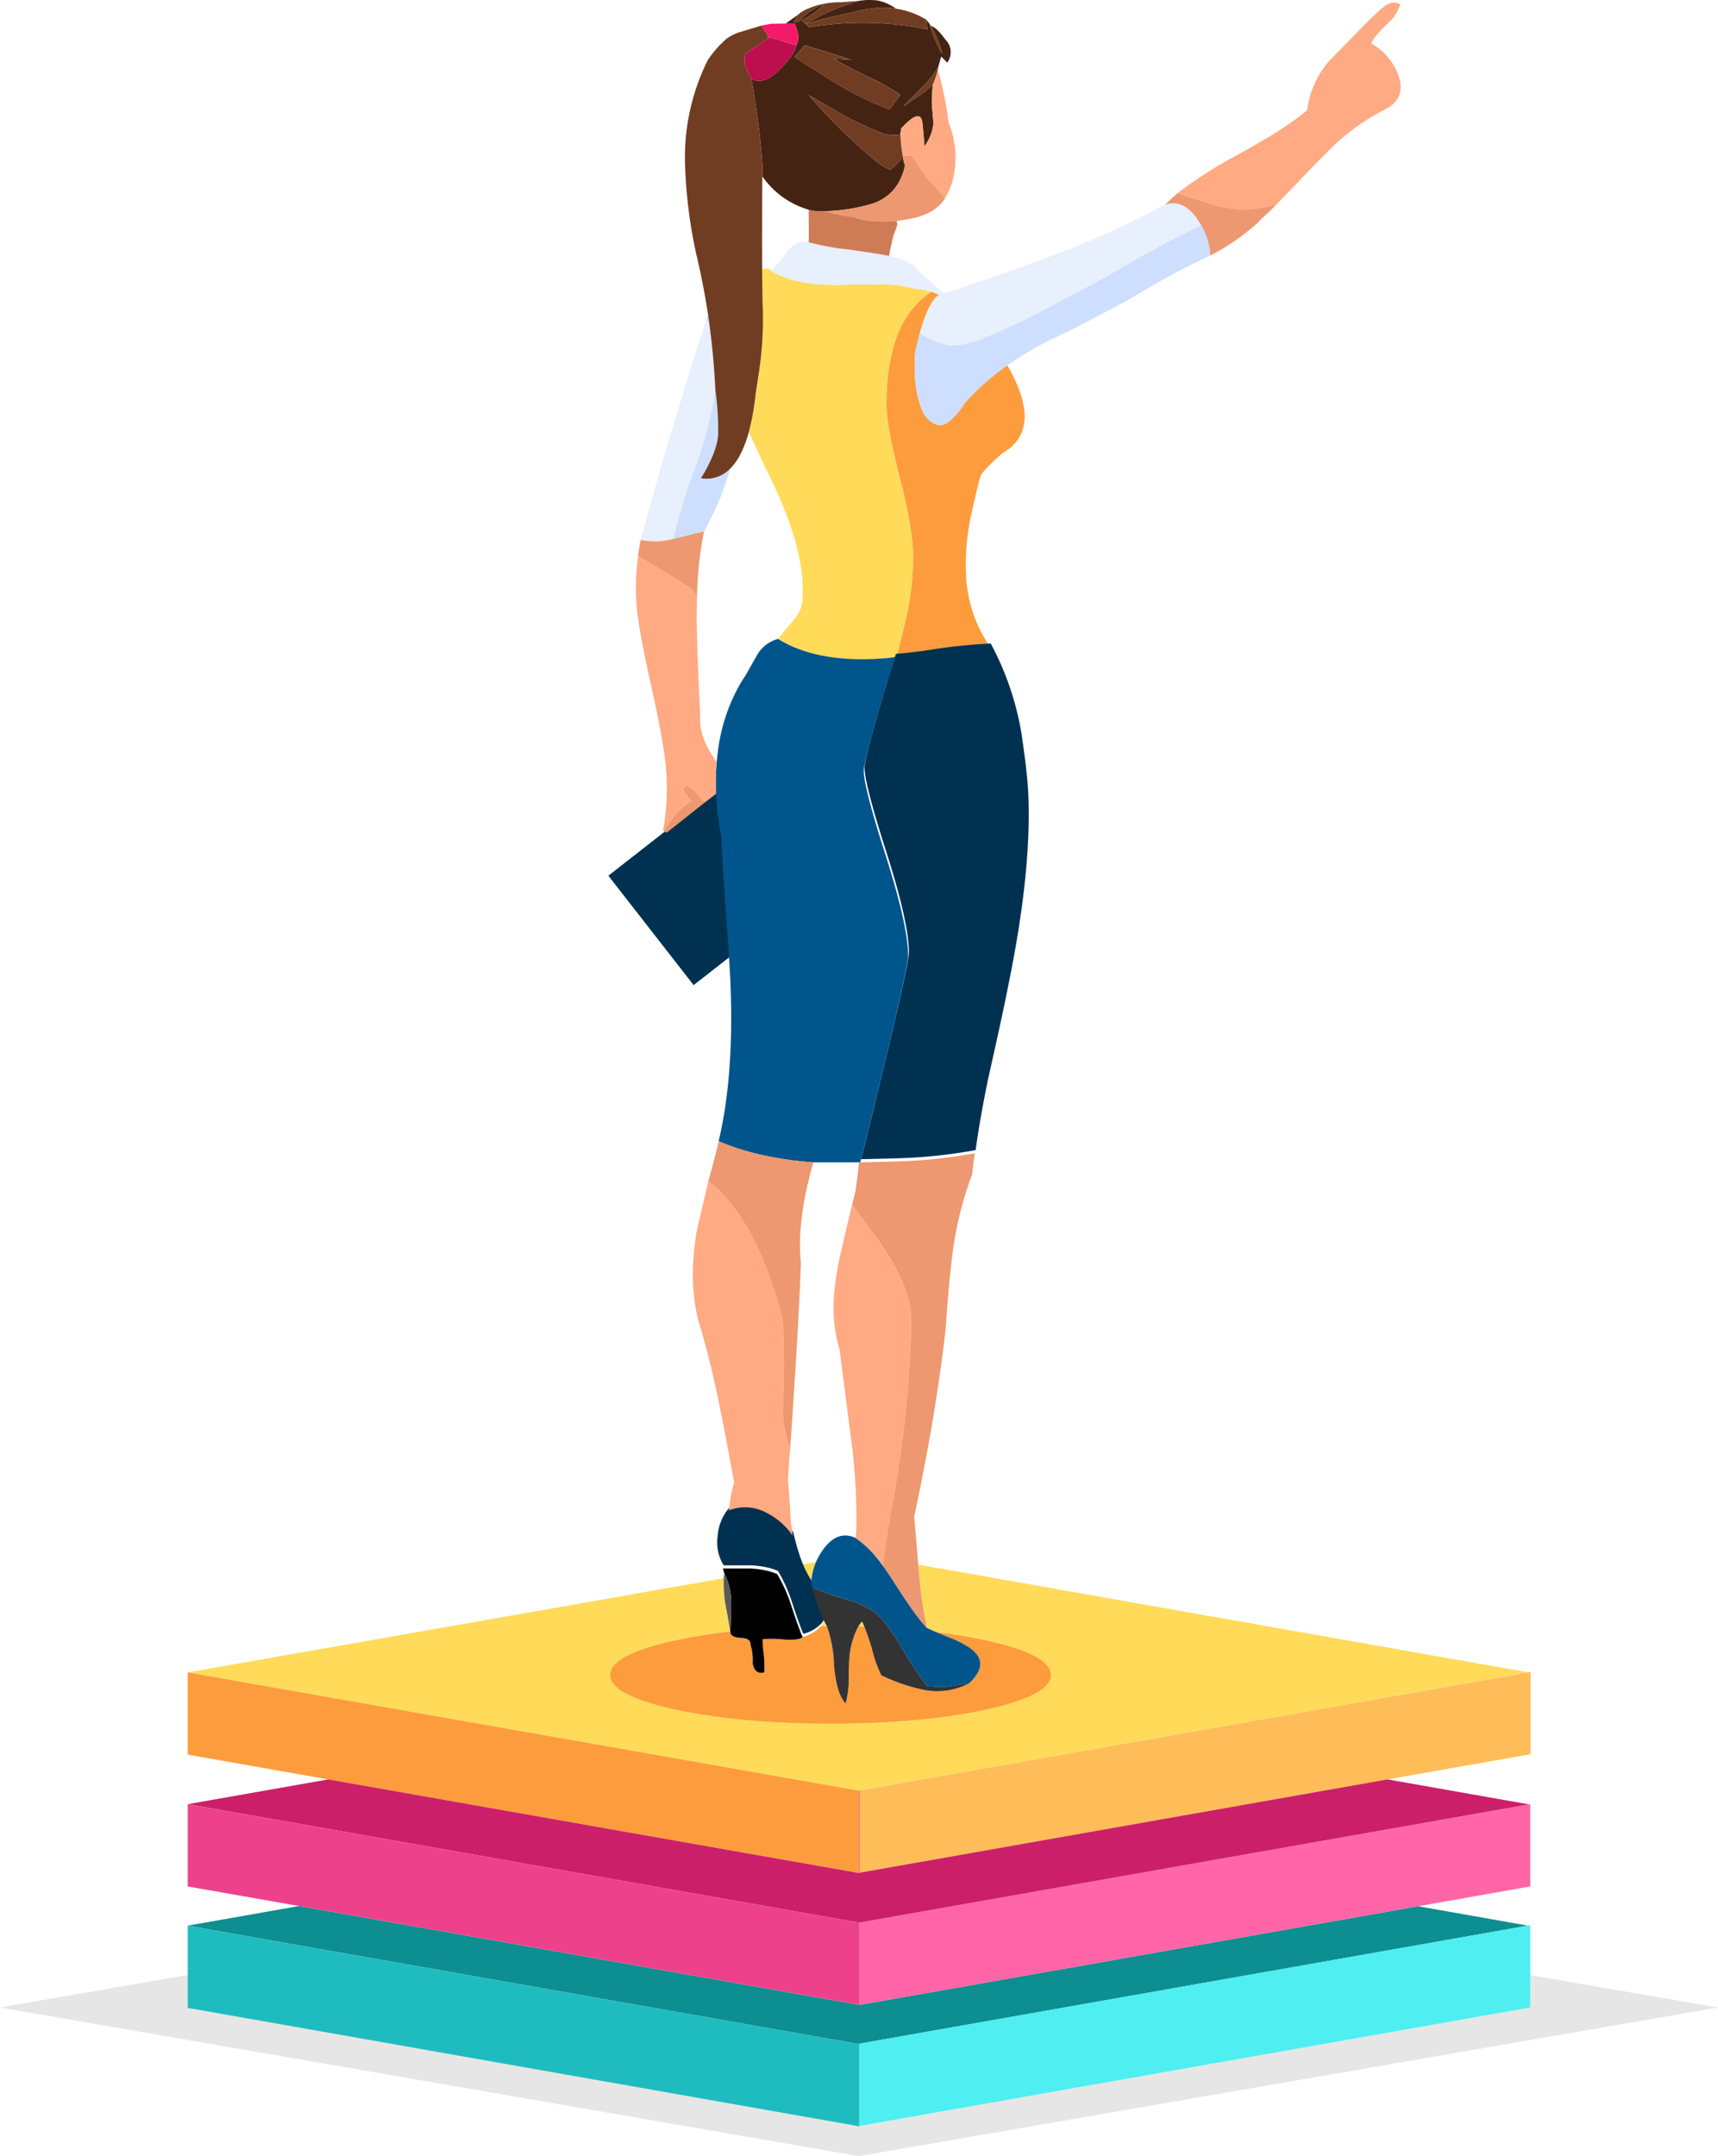 <svg xmlns="http://www.w3.org/2000/svg" width="340.198" height="426.764" viewBox="0 0 340.198 426.764">
  <g id="Grupo_10034" data-name="Grupo 10034" transform="translate(-566.403 -781.942)">
    <path id="Trazado_1730" data-name="Trazado 1730" d="M906.6,1017.619l-170.1,29.416-170.1-29.416,37.174-6.438v6.523l133.01,23.447v-.085l132.84-23.447v-6.395Z" transform="translate(0 161.672)" fill-rule="evenodd" opacity="0.1"/>
    <path id="Trazado_1731" data-name="Trazado 1731" d="M853.583,1007.061l-132.37,23.362v.085h-.085l-104.192-18.375h-.127l-28.606-5.072,22.04-3.88,110.97,19.569,110.628-19.526Z" transform="translate(15.374 156.029)" fill="#0d8e90" fill-rule="evenodd"/>
    <path id="Trazado_1732" data-name="Trazado 1732" d="M721.212,1045.188,588.2,1021.741v-16.285l28.606,5.072h.127L721.127,1028.9h.085v16.285Z" transform="translate(15.374 157.634)" fill="#1fbcbf" fill-rule="evenodd"/>
    <path id="Trazado_1733" data-name="Trazado 1733" d="M666.2,1014.8,798.786,991.4l.256-.042v16.285l-22.212,3.922L666.2,1031.089Z" transform="translate(70.384 147.69)" fill="#ff65a7" fill-rule="evenodd"/>
    <path id="Trazado_1734" data-name="Trazado 1734" d="M721.178,1008.319l-58.192-10.274-.684-.128-74.051-13.045,106.068-18.63a27.968,27.968,0,0,0,.256,4.817q.169.767,1.023,5.627v.085a108.1,108.1,0,0,0-11,1.79q-12.789,2.814-12.789,6.821T684.6,992.2q12.79,2.814,30.867,2.814,18.161,0,30.949-2.814,12.7-2.814,12.706-6.821t-12.706-6.821q-4.671-1.028-10.059-1.663-1.389-.609-1.792-.81a81.111,81.111,0,0,1-1.618-11c-.043-.529-.087-1.038-.128-1.535l120.816,21.316-132.37,23.362v.085Z" transform="translate(15.409 128.084)" fill="#ffdb59" fill-rule="evenodd"/>
    <path id="Trazado_1735" data-name="Trazado 1735" d="M680.279,890.269c-.275,0-.558.014-.853.042-.2.007-.394.019-.6.043q-12.278.683-19.7-3.922,2.133-2.645,3.327-4.007a6.834,6.834,0,0,0,1.535-4.775q.424-8.61-5.714-21.742-3.323-6.822-4.858-10.4a.756.756,0,0,1-.044-.128,50.281,50.281,0,0,0,1.323-7.46l.6-3.922a70.343,70.343,0,0,0,.769-14.324q-.044-3.187-.085-6.395a8.544,8.544,0,0,1,1.194-.171l.512.426q4.857,2.982,13.983,2.814,1.021,0,2.558-.085h5.2a26.932,26.932,0,0,1,6.906.853,13.994,13.994,0,0,1,3.24.6,14.684,14.684,0,0,0-3.24,2.728q-5.714,6.31-5.713,19.61,0,4.262,2.643,14.495,2.642,10.147,2.643,15.944a58.437,58.437,0,0,1-2.048,14.495q-.6,2.642-1.279,5.031h-.254Q681.215,890.182,680.279,890.269Z" transform="translate(61.339 21.979)" fill="#ffdb59" fill-rule="evenodd"/>
    <path id="Trazado_1736" data-name="Trazado 1736" d="M662.37,963.256a11.917,11.917,0,0,0-.938,4.434,20.154,20.154,0,0,1-2.005-3.922Z" transform="translate(65.606 127.873)" fill="#ffdb59" fill-rule="evenodd"/>
    <path id="Trazado_1737" data-name="Trazado 1737" d="M662.92,971.129h-1.192a4.323,4.323,0,0,0,.639-1.023A7.081,7.081,0,0,1,662.92,971.129Z" transform="translate(67.229 132.704)" fill="#ffdb59" fill-rule="evenodd"/>
    <path id="Trazado_1738" data-name="Trazado 1738" d="M666.078,971.137a10.093,10.093,0,0,1,.723-.981c.15.3.307.64.471,1.023Q666.686,971.164,666.078,971.137Z" transform="translate(70.296 132.739)" fill="#ffdb59" fill-rule="evenodd"/>
    <path id="Trazado_1739" data-name="Trazado 1739" d="M588.2,992.342V976.056l74.05,13.046.768.128L721.212,999.5v16.286L616.041,997.245Z" transform="translate(15.374 136.9)" fill="#fd9c3c" fill-rule="evenodd"/>
    <path id="Trazado_1740" data-name="Trazado 1740" d="M672.591,883.078a58.437,58.437,0,0,0,2.048-14.495q0-5.8-2.643-15.944-2.642-10.232-2.643-14.495,0-13.3,5.713-19.61a14.684,14.684,0,0,1,3.24-2.728q.6.256,1.107.426l.385.256c-.094.022-.191.049-.3.085q-1.959,1.622-3.579,7.5-.514,1.791-.938,4.093-.427,7.674,1.874,12.022,2.22,2.9,4.435,1.62a13.086,13.086,0,0,0,3.238-3.5.248.248,0,0,1,.085-.171q.427-.512.853-1.023c.314-.312.626-.626.94-.938l.085-.085a45.747,45.747,0,0,1,6.777-5.713q7.316,12.633-.98,17.394-3.921,3.412-4.348,4.6-.338.939-1.705,6.992a47.032,47.032,0,0,0-1.107,13.216,26.925,26.925,0,0,0,4.689,13.471,113.953,113.953,0,0,0-11.683,1.194,2.517,2.517,0,0,1-.6.085,1.354,1.354,0,0,0-.426.085,1.571,1.571,0,0,0-.512.085l-4.435.512H672a2.843,2.843,0,0,0-.684.085Q672,885.72,672.591,883.078Z" transform="translate(72.606 23.883)" fill="#fd9c3c" fill-rule="evenodd"/>
    <path id="Trazado_1741" data-name="Trazado 1741" d="M663.088,973.008q2.046.087,1.959,1.364a10.288,10.288,0,0,1,.426,3.666q.427,2.3,2.3,1.791a23.423,23.423,0,0,0-.085-3.325,31.191,31.191,0,0,1-.256-3.24,23.7,23.7,0,0,1,4.432.085q2.816.169,3.5-.512a7.5,7.5,0,0,0,3.624-2.132h1.192a25.064,25.064,0,0,1,1.407,7.674q.514,5.8,2.3,7.588a18.9,18.9,0,0,0,.6-3.837q0-2.814.084-4.178a16.135,16.135,0,0,1,1.835-7.2q.609.028,1.194.043.673,1.647,1.492,4.348a24.557,24.557,0,0,0,1.874,5.286,35.892,35.892,0,0,0,8.526,2.9,13.613,13.613,0,0,0,8.784-1.279q4.433-4.093.169-7.077a20.8,20.8,0,0,0-4.263-2.132q-1.422-.591-2.386-.98,5.39.634,10.059,1.663,12.7,2.814,12.706,6.821t-12.706,6.821q-12.789,2.814-30.949,2.814-18.077,0-30.867-2.814t-12.789-6.821q0-4.008,12.789-6.821a108.1,108.1,0,0,1,11-1.79Q661.027,972.924,663.088,973.008Z" transform="translate(49.967 133.127)" fill="#fd9c3c" fill-rule="evenodd"/>
    <path id="Trazado_1742" data-name="Trazado 1742" d="M799.042,1005.406v16.285L666.2,1045.138v-16.285l132.37-23.362Z" transform="translate(70.384 157.599)" fill="#4eeef1" fill-rule="evenodd"/>
    <path id="Trazado_1743" data-name="Trazado 1743" d="M666.252,999.453l132.37-23.362.47-.085v16.285l-28.35,4.989-104.49,18.458V999.453Z" transform="translate(70.419 136.864)" fill="#ffbd59" fill-rule="evenodd"/>
    <path id="Trazado_1744" data-name="Trazado 1744" d="M662.337,983.706l.684.128-.769-.128Zm58.79,36.493L588.2,996.751l27.838-4.9,105.172,18.545V994.108h.083v16.2l104.491-18.459,28.009,4.945-132.583,23.4Z" transform="translate(15.375 142.295)" fill="#cb2069" fill-rule="evenodd"/>
    <path id="Trazado_1745" data-name="Trazado 1745" d="M588.2,1007.641V991.356L721.127,1014.8h.085v16.285l-110.97-19.569Z" transform="translate(15.374 147.69)" fill="#ed428b" fill-rule="evenodd"/>
    <path id="Trazado_1746" data-name="Trazado 1746" d="M647.2,849.732q2.473-8.357,6.652-21.316c.2.261.37.489.51.682q.867,6.3,1.2,12.7l.043.554a71.843,71.843,0,0,1-3.965,15.39,109.98,109.98,0,0,0-4.348,14.239h-.172a13.3,13.3,0,0,1-6.309.171Q643.534,861.924,647.2,849.732Zm45.957-32.741a5.846,5.846,0,0,1,2.73,1.961l4.988,4.476q15.383-5.169,21.7-7.631a182.825,182.825,0,0,0,22.085-9.976q3.494-1.194,6.309,2.729c.283.453.568.911.853,1.364q-1.878.852-4.094,1.961-6.819,3.5-14.578,8.1-1.026.6-13.558,7.247-5.975,3.047-10.018,4.647a20.735,20.735,0,0,1-6.691,1.833q-2.645,0-6.821-2.387,1.619-5.883,3.579-7.5c.109-.036.206-.063.3-.085l-.385-.256q-.512-.171-1.107-.426a13.994,13.994,0,0,0-3.24-.6,26.932,26.932,0,0,0-6.906-.853h-5.2q-1.537.085-2.558.085-9.124.169-13.983-2.814a20.508,20.508,0,0,0,1.79-1.876q.512-.6,1.535-2.046,1.962-2.3,4.176-1.705a50.28,50.28,0,0,0,7.931,1.449q4.087.576,6.309.938c.713.135,1.281.247,1.705.341A18.654,18.654,0,0,1,693.153,816.991Z" transform="translate(52.47 16.644)" fill="#e8effd" fill-rule="evenodd"/>
    <path id="Trazado_1747" data-name="Trazado 1747" d="M651.465,825.755c.077.513.147,1.025.213,1.535-.14-.193-.309-.421-.51-.682Q651.309,826.183,651.465,825.755Zm85.648-4.348a.353.353,0,0,1-.256.085,1.031,1.031,0,0,1-.258.171c-.056.058-.112.114-.169.171q-2.645,1.535-6.565,3.581-2.474,1.279-5.372,2.814-2.729,1.363-6.054,2.9a73.559,73.559,0,0,0-7.718,4.689,45.747,45.747,0,0,0-6.777,5.713l-.085.085c-.314.312-.626.626-.94.938q-.425.511-.853,1.023a.248.248,0,0,0-.085.171,13.086,13.086,0,0,1-3.238,3.5q-2.218,1.279-4.435-1.62-2.3-4.348-1.874-12.022.424-2.3.938-4.093,4.177,2.389,6.821,2.387a20.735,20.735,0,0,0,6.691-1.833q4.044-1.6,10.018-4.647,12.536-6.65,13.558-7.247,7.758-4.6,14.578-8.1,2.22-1.11,4.094-1.961a13.265,13.265,0,0,1,1.791,5.968A140.663,140.663,0,0,0,737.113,821.407Zm-84.156,19.7a56.426,56.426,0,0,1,.512,8.271q-.169,3.5-3.411,8.782a6.554,6.554,0,0,0,5.842-1.961q-.264.826-.554,1.705-.6,1.79-1.194,3.411a72.148,72.148,0,0,1-3.5,7.418,11.623,11.623,0,0,1-1.364.256q-2.9.767-4.689,1.194a109.98,109.98,0,0,1,4.348-14.239,71.843,71.843,0,0,0,3.965-15.39Z" transform="translate(55.151 18.452)" fill="#cedefe" fill-rule="evenodd"/>
    <path id="Trazado_1748" data-name="Trazado 1748" d="M679.232,783.458c-.31.014-.622.041-.938.085a27.55,27.55,0,0,0-5.116.981q-2.985.512-8.782,2.132a44.485,44.485,0,0,1,8.867-4.007c.5-.174,1.013-.346,1.533-.512a12.911,12.911,0,0,1,3.924-.085q.258.056.512.128a9.3,9.3,0,0,1,3.069,1.492A14.4,14.4,0,0,0,679.232,783.458Zm-23.406,33.38q.031-.977.044-1.961a159.588,159.588,0,0,0-2.217-17.308q2.474,1.279,5.542-1.79,3.154-3.157,3.325-4.86,1.02-1.535-.341-4.348l-1.75.043,2.345-1.663a5.727,5.727,0,0,1-.3.725,6.029,6.029,0,0,1-.384.725l1.107-.256a9.668,9.668,0,0,1,2.6-2.3,14.112,14.112,0,0,1,2.43-1.194c-.206.2-.4.382-.6.554a16.27,16.27,0,0,1-4.009,2.771l.769.682.682.682a65.164,65.164,0,0,1,19.95-.213q1.765.258,3.5.639l-.172-1.876.6.767a22.381,22.381,0,0,0,2.471,5.883,18.208,18.208,0,0,0-2.217-5.457q1.11.256,2.9,2.729a3.449,3.449,0,0,1,.341,4.519l-1.194-1.194-.511,1.791c-.08.167-.165.338-.258.512a16.521,16.521,0,0,1-2.812,3.581q-3.154,3.154-3.924,4.007l1.963-1.364a23.327,23.327,0,0,0,3.837-2.9q-.087,1.366-.171,3.666l.339,3.922a8.887,8.887,0,0,1-1.791,4.519q-.253-3.5-.426-4.775-.425-2.814-4.178,1.279l-.169,1.194a7.815,7.815,0,0,1-3.2-.128c-.051-.015-.092-.029-.13-.043q-.67-.253-1.362-.554-2.888-1.161-6.311-2.942l-7.162-4.178a118.6,118.6,0,0,0,9.338,9.635q.775.724,1.577,1.449l2.473,2.046a10.565,10.565,0,0,0,2.727,1.705q.427,0,2.558-2.558a7.656,7.656,0,0,0,.426,1.705q-1.279,5.714-6.309,7.5a36.155,36.155,0,0,1-9.633,1.535,19.212,19.212,0,0,1-2.389-.085q-.381-.09-.767-.213A16.84,16.84,0,0,1,655.825,816.839Zm27.328-16.115a46.106,46.106,0,0,0-6.565-3.666q-4.691-2.3-6.651-3.5l3.579.256q-5.2-1.706-9.292-2.9l-2.046,2.3q5.54,3.581,9.038,5.713a66,66,0,0,0,9.805,4.689Z" transform="translate(61.534)" fill="#452312" fill-rule="evenodd"/>
    <path id="Trazado_1749" data-name="Trazado 1749" d="M670.363,980.073a7.5,7.5,0,0,1-3.624,2.132q-.312-.66-.812-2.046-.609-1.658-1.492-4.349a29.517,29.517,0,0,0-2.728-6.054,11.829,11.829,0,0,0-2.089-.682,18.942,18.942,0,0,0-3.2-.426h-5.455a8.5,8.5,0,0,1-1.2-5.8,9.59,9.59,0,0,1,2.387-5.713,8.785,8.785,0,0,1,7.162.341,13.738,13.738,0,0,1,5.457,4.689,39.7,39.7,0,0,0,1.663,5.713,20.067,20.067,0,0,0,2.005,3.922l.083.426A50.861,50.861,0,0,0,671,979.05,4.318,4.318,0,0,1,670.363,980.073Z" transform="translate(58.752 123.13)" fill="#003151" fill-rule="evenodd"/>
    <path id="Trazado_1750" data-name="Trazado 1750" d="M658.531,873.712a59.293,59.293,0,0,0,1.023,8.313q.171,4.264.938,15.177.417,5.3.64,9.379l-7.2,5.627-16.884-21.657,11.681-9.123,7.5-5.926Z" transform="translate(49.821 64.721)" fill="#003151" fill-rule="evenodd"/>
    <path id="Trazado_1751" data-name="Trazado 1751" d="M669.209,947.271q.627-2.545,1.194-4.86,5.456-22.4,5.458-24.641,0-5.8-4.35-19.525-.593-1.849-1.108-3.5Q667.08,884,667.077,881.193q0-1.622,3.242-12.789c.027-.1.056-.2.084-.3q1.41-4.952,2.9-9.422h.254a2.842,2.842,0,0,1,.682-.085h.171l4.435-.512a1.561,1.561,0,0,1,.51-.085,1.374,1.374,0,0,1,.426-.085,2.531,2.531,0,0,0,.6-.085,113.916,113.916,0,0,1,11.683-1.194,57.251,57.251,0,0,1,6.052,17.564q1.195,8.014,1.364,11.766.767,15.263-3.837,37.857-1.195,6.139-4.006,18.587-1.706,8.185-2.558,14.495a101.662,101.662,0,0,1-15.347,1.62l-6.993.17H666.4Q667.845,953.069,669.209,947.271Z" transform="translate(70.52 52.679)" fill="#003151" fill-rule="evenodd"/>
    <path id="Trazado_1752" data-name="Trazado 1752" d="M652.471,925.51q-.077-2.522-.3-5.883-.222-4.077-.64-9.379-.767-10.912-.938-15.177a59.286,59.286,0,0,1-1.025-8.313,47.535,47.535,0,0,1,.128-6.267q.092-.954.213-1.876a35.628,35.628,0,0,1,4.435-13.6q.524-.885,1.107-1.748,1.622-2.9,2.474-4.349a6.84,6.84,0,0,1,3.92-2.814q7.42,4.6,19.7,3.922c.2-.024.4-.036.6-.043.295-.029.578-.042.853-.042q.936-.087,2.046-.256-1.491,4.469-2.9,9.422c-.029.1-.056.2-.085.3q-3.241,11.168-3.24,12.789,0,2.806,3.325,13.557.514,1.645,1.107,3.5,4.348,13.726,4.35,19.525,0,2.238-5.457,24.641-.568,2.315-1.194,4.86-1.366,5.8-2.815,11.425h-9.292a67.482,67.482,0,0,1-12.278-1.961q-1.151-.322-2.217-.64-2.333-.76-4.263-1.577Q653.068,942.989,652.471,925.51Zm43.058,128.15a20.8,20.8,0,0,1,4.263,2.132q4.264,2.985-.169,7.077l-4.178.6a30.863,30.863,0,0,1-4.094-.085,83.765,83.765,0,0,1-4.858-7.333q-1.435-2.435-2.728-4.22a22.982,22.982,0,0,0-2.387-2.771,17.232,17.232,0,0,0-6.311-2.9,42.219,42.219,0,0,1-6.563-2.473l-.085-.426a11.918,11.918,0,0,1,.938-4.434,13.674,13.674,0,0,1,1.533-2.643q2.816-3.753,6.309-2.132a18.923,18.923,0,0,1,4.135,3.837q.737.9,1.492,1.961c.09.111.176.223.257.341q.765,1.108,1.535,2.3,4.6,7.247,6.734,9.379.4.2,1.792.81Q694.1,1053.068,695.529,1053.66Z" transform="translate(58.621 52.305)" fill="#00558c" fill-rule="evenodd"/>
    <path id="Trazado_1753" data-name="Trazado 1753" d="M668.069,981.2q-.085,1.363-.084,4.178a18.9,18.9,0,0,1-.6,3.837q-1.791-1.791-2.3-7.588a25.064,25.064,0,0,0-1.407-7.674,7.081,7.081,0,0,0-.552-1.023,50.779,50.779,0,0,1-2.473-6.821,42.206,42.206,0,0,0,6.563,2.473,17.232,17.232,0,0,1,6.311,2.9,22.99,22.99,0,0,1,2.387,2.771q1.294,1.788,2.728,4.221A83.8,83.8,0,0,0,683.5,985.8a30.863,30.863,0,0,0,4.094.085l4.178-.6a13.613,13.613,0,0,1-8.784,1.279,35.892,35.892,0,0,1-8.526-2.9,24.557,24.557,0,0,1-1.874-5.286q-.819-2.7-1.492-4.348c-.164-.384-.321-.723-.471-1.023a10.093,10.093,0,0,0-.723.981A16.135,16.135,0,0,0,668.069,981.2Z" transform="translate(66.47 129.883)" fill="#333" fill-rule="evenodd"/>
    <path id="Trazado_1754" data-name="Trazado 1754" d="M651.971,970.571a12.387,12.387,0,0,0-.938-4.732,6.2,6.2,0,0,0-.426-.9l-.254-.938h5.455a18.919,18.919,0,0,1,3.2.426,11.835,11.835,0,0,1,2.091.682,29.622,29.622,0,0,1,2.727,6.054q.882,2.693,1.492,4.348.5,1.386.812,2.046-.683.683-3.5.512a23.7,23.7,0,0,0-4.432-.085,31.191,31.191,0,0,0,.256,3.24,23.423,23.423,0,0,1,.085,3.325q-1.878.512-2.3-1.791a10.288,10.288,0,0,0-.426-3.666q.087-1.279-1.959-1.364-2.062-.085-2.046-1.279v-.085A57.4,57.4,0,0,0,651.971,970.571Z" transform="translate(59.206 128.401)" fill-rule="evenodd"/>
    <path id="Trazado_1755" data-name="Trazado 1755" d="M659.7,1075.145q-1.962-10.656-3.069-16.029-1.962-9.38-4.009-15.944-.269-1.028-.467-2.089a39.24,39.24,0,0,1-.469-10.786q.169-2.366.6-4.86.343-1.535,2.3-9.89a19.065,19.065,0,0,1,2.386,2.046,34.882,34.882,0,0,1,3.924,4.9,51.885,51.885,0,0,1,4.6,8.782,84.534,84.534,0,0,1,3.668,11.127,16.3,16.3,0,0,1,.256,1.663,150.742,150.742,0,0,1-.087,16.413,23.534,23.534,0,0,0,1.451,8.1q-.343,3.921-.426,6.224.169,1.45.426,5.542a46.049,46.049,0,0,0,.512,5.372,13.742,13.742,0,0,0-5.458-4.689,8.785,8.785,0,0,0-7.162-.341A27.773,27.773,0,0,1,659.7,1075.145ZM643.581,893.535q7.075,4.18,7.757,4.945a12.818,12.818,0,0,1,1.025,1.364q-.087,2.389-.087,4.945.087,6.055.684,18.076a12.212,12.212,0,0,0,1.279,6.395,26.337,26.337,0,0,0,2,3.325,47.535,47.535,0,0,0-.128,6.267l-2.3,1.791a14.919,14.919,0,0,0-3.411-3.453,1.343,1.343,0,0,0-.512.341.526.526,0,0,0-.172.6,7.337,7.337,0,0,0,1.62,2.217q-2.471,1.023-5.626,5.883c0-.113-.029-.171-.085-.171a46.477,46.477,0,0,0,.341-14.409q-.6-4.691-2.73-14.324-2.131-9.464-2.727-14.409a44.647,44.647,0,0,1,.169-11.084Q641.875,892.51,643.581,893.535Zm115.36-80.914q10.316-5.627,14.239-9.123a18.266,18.266,0,0,1,4.432-9.805q5.29-5.372,7.761-7.929,1.875-1.79,2.9-2.643,1.791-1.45,3.325-.512a8.577,8.577,0,0,1-2.727,4.007q-2.642,2.558-2.984,3.751a11.653,11.653,0,0,1,5.285,6.139q1.706,4.52-2.3,6.736a45.438,45.438,0,0,0-9.464,6.395q-2.816,2.645-8.015,8.1-2.474,2.558-4.348,4.519a39.761,39.761,0,0,1-6.141,1.023,27.9,27.9,0,0,1-8.441-1.705q-1.875-.512-4.943-1.62A84.1,84.1,0,0,1,758.941,812.621Zm-66.166-5.457q3.752-4.093,4.178-1.279.171,1.279.426,4.775a8.887,8.887,0,0,0,1.791-4.519l-.339-3.922q.084-2.3.171-3.666a19.469,19.469,0,0,0,1.021-3.027,63.077,63.077,0,0,1,2.132,10.445,18.446,18.446,0,0,1,.853,11.34,16.575,16.575,0,0,1-1.533,3.666,39.917,39.917,0,0,0-3.325-3.666l-3.411-4.86a4.949,4.949,0,0,1-1.662.085,32.364,32.364,0,0,1-.469-4.178Zm-8.866,274.972a121.529,121.529,0,0,0-1.194-16.626q-1.962-15.26-2.132-16.626a23.617,23.617,0,0,1-.725-3.027,29.208,29.208,0,0,1-.385-7.631,58.24,58.24,0,0,1,1.622-9.677q.072-.412.169-.81,1.11-4.86,1.792-7.588,1.619,2.3,3.922,5.372.66.885,1.279,1.748c.145.206.286.406.426.6a40.454,40.454,0,0,1,5.2,9.891,16.7,16.7,0,0,1,.853,4.988q0,2.76-.13,5.67a226.214,226.214,0,0,1-3.707,31.675q-.972,5.525-1.622,10.146-.084.644-.169,1.279c.089.147.172.29.254.426q-.755-1.062-1.492-1.961a18.923,18.923,0,0,0-4.135-3.837A26.3,26.3,0,0,0,683.91,1082.136Z" transform="translate(52.081 0.21)" fill="#ffaa83" fill-rule="evenodd"/>
    <path id="Trazado_1756" data-name="Trazado 1756" d="M688.933,1079.021q.084-.634.169-1.279.65-4.62,1.622-10.146a226.218,226.218,0,0,0,3.707-31.675q.128-2.911.13-5.67a16.7,16.7,0,0,0-.853-4.988,40.451,40.451,0,0,0-5.2-9.891c-.14-.191-.281-.391-.426-.6q-.619-.862-1.279-1.748-2.3-3.07-3.922-5.372.6-2.3.68-2.814.427-2.985.684-5.542h.6l6.993-.171a101.67,101.67,0,0,0,15.347-1.62q-.343,2.218-.513,4.093a70.348,70.348,0,0,0-3.837,15.177q-.53,3.954-1.021,9.933-.218,2.627-.426,5.67-.268,2.3-.556,4.647-2.039,15.542-5.67,32.442.079.473.812,9.464c.041.5.085,1.006.128,1.535a81.111,81.111,0,0,0,1.618,11q-2.131-2.133-6.734-9.379-.77-1.194-1.535-2.3c-.082-.118-.167-.23-.257-.341C689.105,1079.311,689.022,1079.168,688.933,1079.021ZM651.16,885.986q-.68-.767-7.757-4.945-1.706-1.023-2.9-1.705a27.87,27.87,0,0,1,.512-3.24,13.3,13.3,0,0,0,6.309-.171h.172q1.788-.424,4.689-1.194a11.623,11.623,0,0,0,1.364-.256,69.2,69.2,0,0,0-1.364,12.875A12.818,12.818,0,0,0,651.16,885.986Zm-5.116,48a2.1,2.1,0,0,0-.51-.256q3.154-4.86,5.626-5.883a7.337,7.337,0,0,1-1.62-2.217.526.526,0,0,1,.172-.6,1.343,1.343,0,0,1,.512-.341,14.919,14.919,0,0,1,3.411,3.453l-7.5,5.926Zm105.131-121.5q-2.816-3.924-6.309-2.729,1.108-1.11,2.473-2.3,3.069,1.107,4.943,1.62a27.9,27.9,0,0,0,8.441,1.705,39.761,39.761,0,0,0,6.141-1.023q-1.962,1.962-3.325,3.155a2.949,2.949,0,0,1-.341.426,45.066,45.066,0,0,1-9.379,6.48,13.265,13.265,0,0,0-1.791-5.968C751.743,813.4,751.458,812.943,751.175,812.49Zm-64.119-2.984q5.031-1.791,6.309-7.5a7.656,7.656,0,0,1-.426-1.705c-.014-.089-.029-.172-.041-.256a4.949,4.949,0,0,0,1.662-.085l3.411,4.86a39.917,39.917,0,0,1,3.325,3.666q-1.962,3.069-6.652,4.007-1.453.307-2.9.469a27.845,27.845,0,0,1-6.906-.213c-.341-.113-.624-.2-.853-.256a6.374,6.374,0,0,1-.68-.256,42.2,42.2,0,0,1-5.883-1.194A36.155,36.155,0,0,0,687.055,809.505Zm-17.905,238.48a150.742,150.742,0,0,0,.087-16.413,16.3,16.3,0,0,0-.256-1.663,84.536,84.536,0,0,0-3.668-11.127,51.891,51.891,0,0,0-4.6-8.782,34.882,34.882,0,0,0-3.924-4.9,19.065,19.065,0,0,0-2.386-2.046q.767-2.729,1.62-6.054c.113-.512.227-.994.339-1.449a1.375,1.375,0,0,0,.087-.426q1.931.818,4.263,1.577,1.067.317,2.217.64a67.482,67.482,0,0,0,12.278,1.961q-3.011,10.492-2.6,18.2.046.8.128,1.577-.171,5.331-.6,13-.22,3.965-.511,8.569-.6,9.636-1.021,15.432A23.536,23.536,0,0,1,669.15,1047.985Z" transform="translate(52.259 12.705)" fill="#ed9870" fill-rule="evenodd"/>
    <path id="Trazado_1757" data-name="Trazado 1757" d="M660.3,806.281q.386.123.767.213a19.212,19.212,0,0,0,2.389.085,42.2,42.2,0,0,0,5.883,1.194,6.374,6.374,0,0,0,.68.256c.229.058.512.143.853.256a27.845,27.845,0,0,0,6.906.213c.024.252.051.523.087.81l-.767,2.132c-.172.682-.341,1.393-.511,2.131-.172.795-.285,1.422-.341,1.876-.425-.094-.993-.206-1.705-.341q-2.22-.363-6.309-.938a50.28,50.28,0,0,1-7.931-1.449Q660.376,811.618,660.3,806.281Z" transform="translate(66.223 17.165)" fill="#ce7c56" fill-rule="evenodd"/>
    <path id="Trazado_1758" data-name="Trazado 1758" d="M650.461,965.537a27.968,27.968,0,0,0,.256,4.817q.169.767,1.023,5.627a57.4,57.4,0,0,0,.169-5.8,12.387,12.387,0,0,0-.938-4.732,6.2,6.2,0,0,0-.426-.9C650.514,964.875,650.485,965.2,650.461,965.537Z" transform="translate(59.269 128.789)" fill="#595959" fill-rule="evenodd"/>
    <path id="Trazado_1759" data-name="Trazado 1759" d="M662.414,789.474q-.77.6-2.132,1.449-.893.535-1.451.938a5.339,5.339,0,0,0-.767.6,2.89,2.89,0,0,0-.339,1.535,4.015,4.015,0,0,0,.171,1.023q.427.767,1.194,2.473a159.588,159.588,0,0,1,2.217,17.308q-.013.985-.044,1.961-.084,9.357-.041,18.417.041,3.208.085,6.395a70.343,70.343,0,0,1-.769,14.324l-.6,3.922a50.281,50.281,0,0,1-1.323,7.46,22.406,22.406,0,0,1-1.746,4.6,11.2,11.2,0,0,1-1.918,2.686,6.554,6.554,0,0,1-5.842,1.961q3.241-5.285,3.411-8.782a56.426,56.426,0,0,0-.512-8.271l-.041-.554-.043-.554q-.327-6.405-1.2-12.7c-.067-.51-.136-1.021-.213-1.535q-.923-6.065-2.345-12.022a96.325,96.325,0,0,1-2.215-17.905,43.117,43.117,0,0,1,4.519-20.463,21.247,21.247,0,0,1,3.665-4.178,8.934,8.934,0,0,1,2.73-1.364c.191-.056.391-.113.6-.171q2.215-.683,3.666-1.108a5.592,5.592,0,0,0,.766,1.194,2.332,2.332,0,0,1,.213.3,2.07,2.07,0,0,1,.3.81Zm16.285-6.906a44.485,44.485,0,0,0-8.867,4.007q5.8-1.622,8.782-2.132a27.55,27.55,0,0,1,5.116-.981c.315-.044.628-.072.938-.085a14.4,14.4,0,0,1,3.069.213,15.537,15.537,0,0,1,6.052,2.217l.172,1.876q-1.734-.381-3.5-.639a65.164,65.164,0,0,0-19.95.213l-.682-.682-.769-.682a16.27,16.27,0,0,0,4.009-2.771c.193-.172.39-.356.6-.554a14.112,14.112,0,0,0-2.43,1.194,9.668,9.668,0,0,0-2.6,2.3l-1.107.256a6.029,6.029,0,0,0,.384-.725,5.727,5.727,0,0,0,.3-.725,7.411,7.411,0,0,1,2.474-1.449,13.753,13.753,0,0,1,2.984-.853,16.958,16.958,0,0,1,3.24-.256l3.323-.256C679.712,782.221,679.2,782.394,678.7,782.568Zm18.159,9.89a22.381,22.381,0,0,1-2.471-5.883l.254.426A18.208,18.208,0,0,1,696.859,792.458Zm-.853,3.2a19.469,19.469,0,0,1-1.021,3.027,23.327,23.327,0,0,1-3.837,2.9l-1.963,1.364q.77-.852,3.924-4.007a16.521,16.521,0,0,0,2.812-3.581c.092-.174.177-.345.258-.512A5.663,5.663,0,0,1,696.006,795.655Zm-19.353,3.2q-3.5-2.133-9.038-5.713l2.046-2.3q4.093,1.195,9.292,2.9l-3.579-.256q1.959,1.195,6.651,3.5a46.106,46.106,0,0,1,6.565,3.666l-2.132,2.9A66,66,0,0,1,676.653,798.853Zm9.889,16.626a10.565,10.565,0,0,1-2.727-1.705l-2.473-2.046q-.8-.724-1.577-1.449a118.6,118.6,0,0,1-9.338-9.635l7.162,4.178q3.422,1.778,6.311,2.942.691.3,1.362.554c.037.014.078.027.13.043a7.815,7.815,0,0,0,3.2.128,32.364,32.364,0,0,0,.469,4.178c.012.084.027.167.041.256Q686.969,815.479,686.542,815.479Z" transform="translate(56.098 0.081)" fill="#713d22" fill-rule="evenodd"/>
    <path id="Trazado_1760" data-name="Trazado 1760" d="M654.219,794.526q2.474,1.279,5.542-1.79,3.154-3.157,3.325-4.86a7.313,7.313,0,0,0-1.451-.426,34.981,34.981,0,0,0-4.091-1.194v.256q-.77.6-2.132,1.449-.893.535-1.451.938a5.339,5.339,0,0,0-.767.6,2.89,2.89,0,0,0-.339,1.535,4.015,4.015,0,0,0,.171,1.023Q653.452,792.821,654.219,794.526Z" transform="translate(60.968 3.043)" fill="#bd0e4d" fill-rule="evenodd"/>
    <path id="Trazado_1761" data-name="Trazado 1761" d="M661.674,789q1.02-1.535-.341-4.348l-1.75.043-2.855.043-1.876.341a5.592,5.592,0,0,0,.766,1.194,2.332,2.332,0,0,1,.213.3,2.07,2.07,0,0,1,.3.81,34.981,34.981,0,0,1,4.091,1.194A7.313,7.313,0,0,1,661.674,789Z" transform="translate(62.38 1.914)" fill="#f51969" fill-rule="evenodd"/>
  </g>
</svg>
